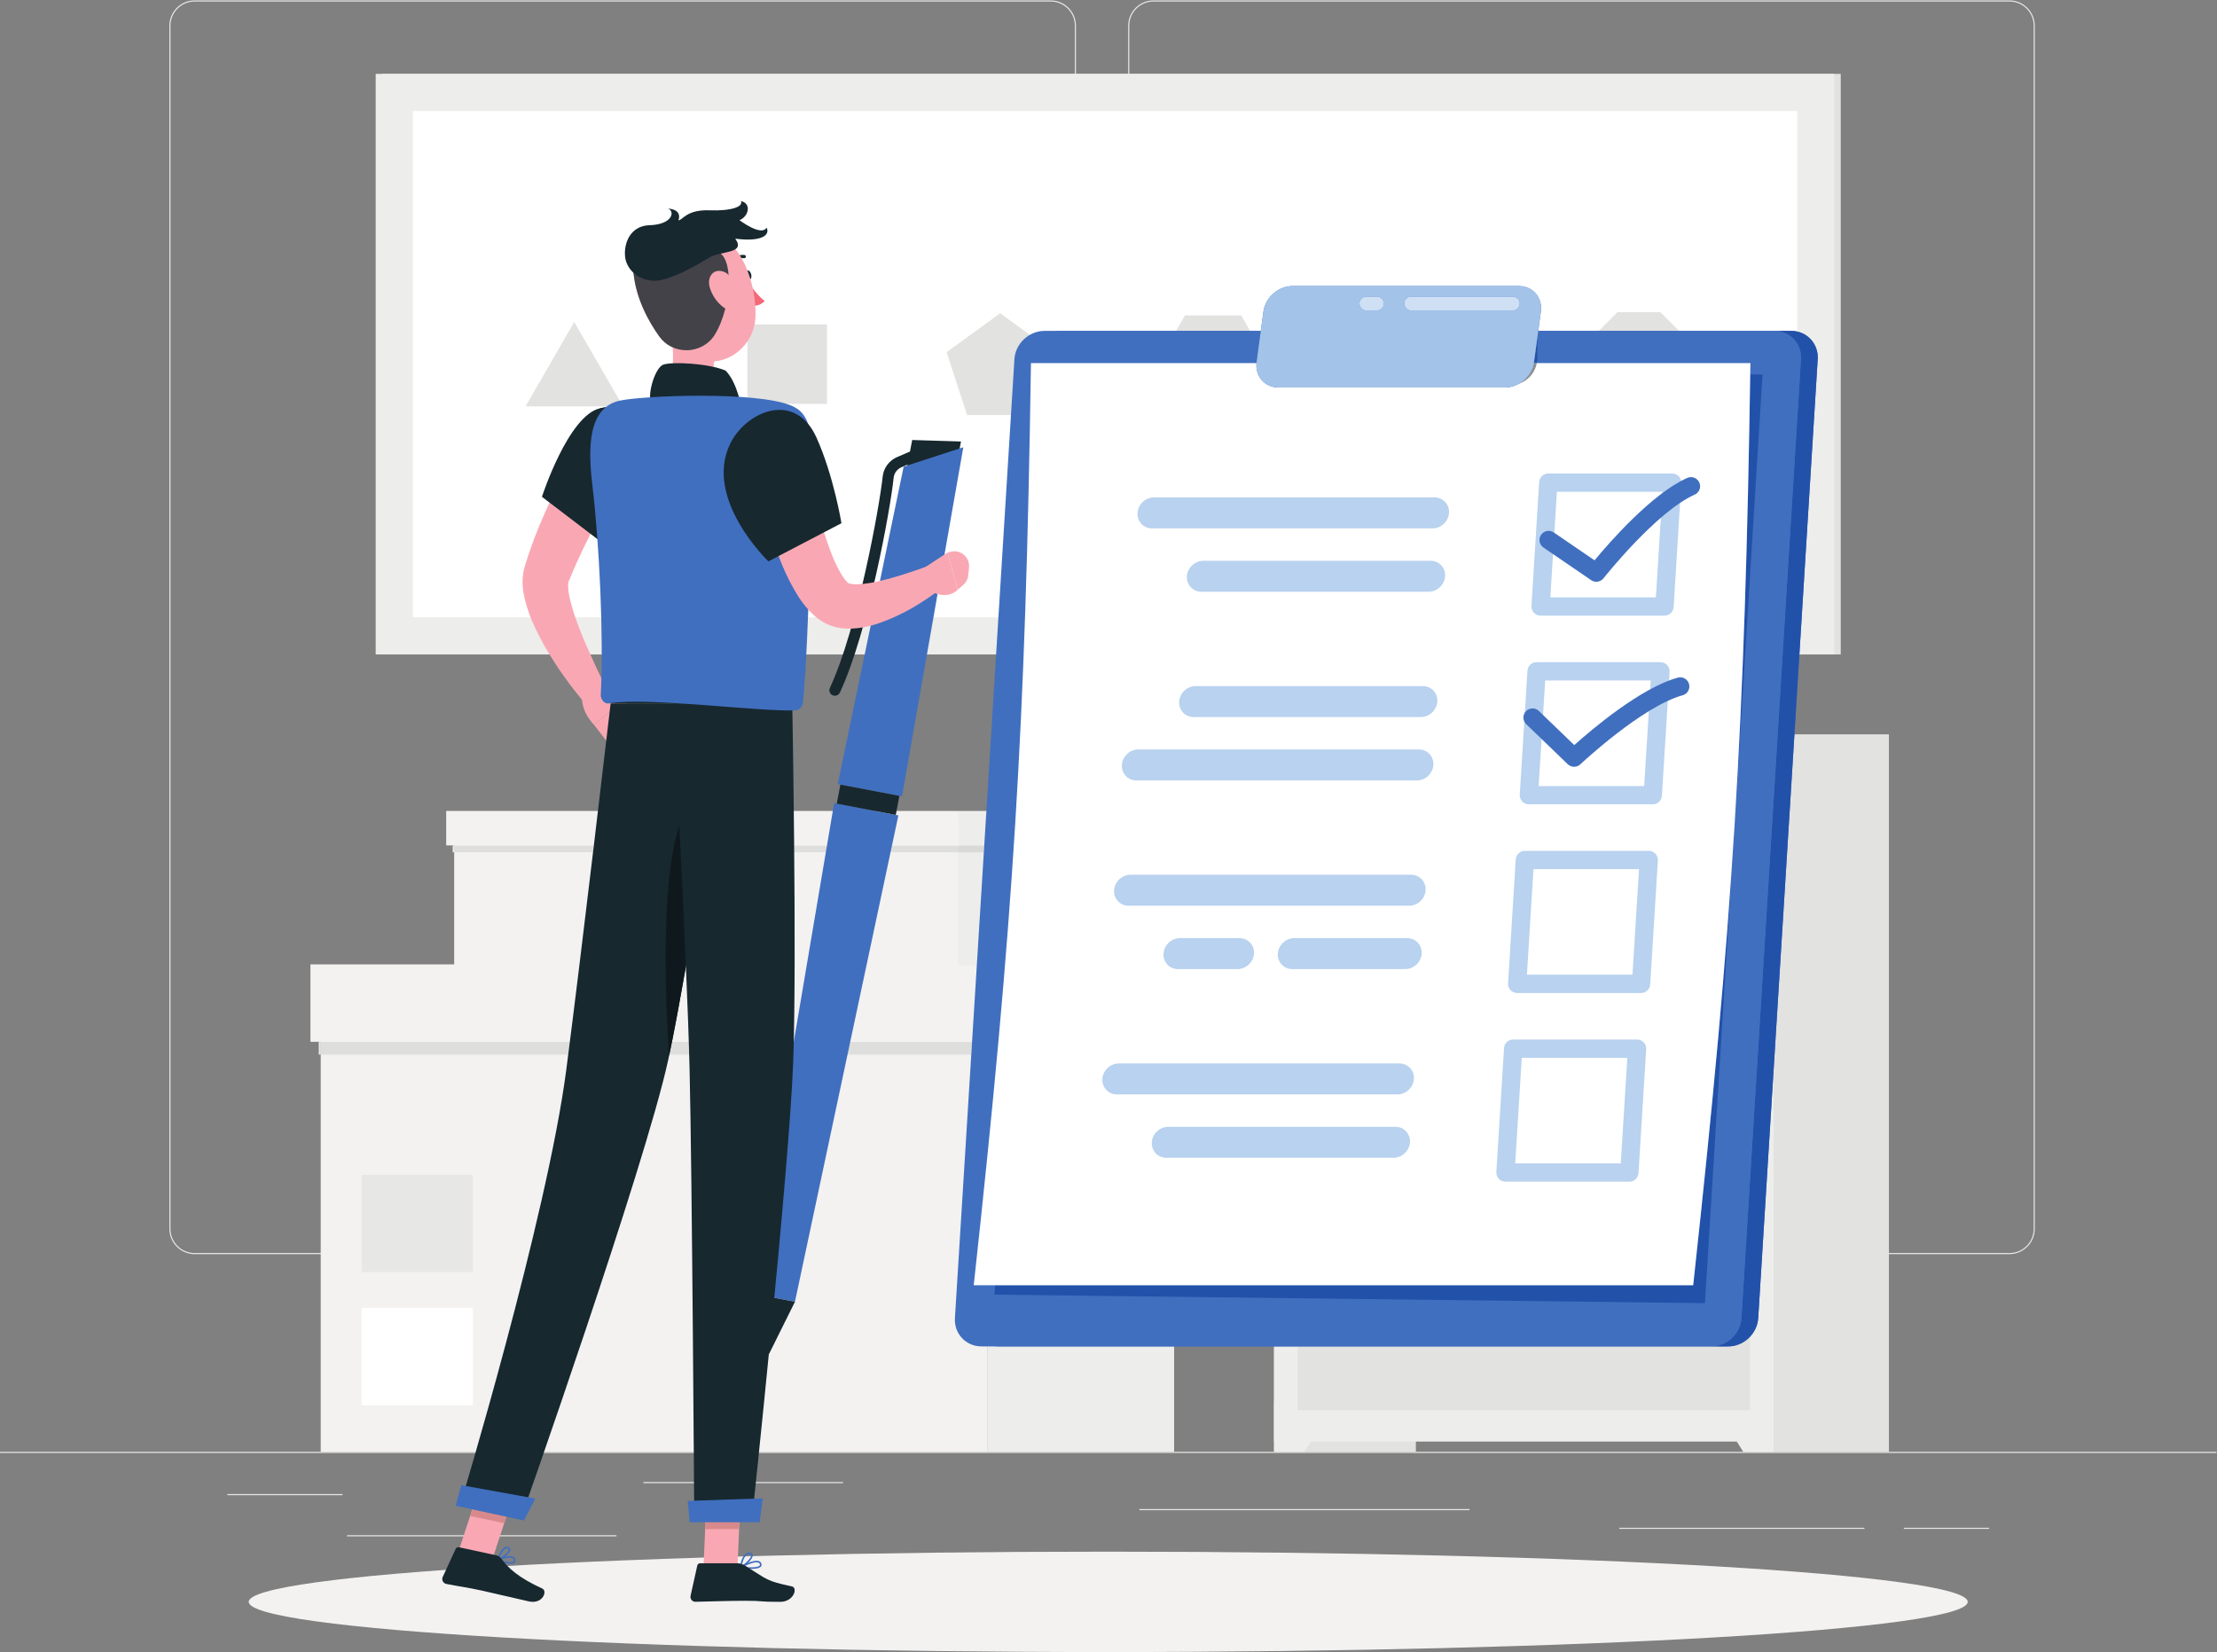 <?xml version="1.0" encoding="UTF-8" standalone="no"?>
<!-- Created with Inkscape (http://www.inkscape.org/) -->

<svg
   version="1.1"
   id="svg2"
   width="666.667"
   height="496.813"
   viewBox="0 0 666.667 496.813"
   sodipodi:docname="3411091.eps"
   xmlns:inkscape="http://www.inkscape.org/namespaces/inkscape"
   xmlns:sodipodi="http://sodipodi.sourceforge.net/DTD/sodipodi-0.dtd"
   xmlns="http://www.w3.org/2000/svg"
   xmlns:svg="http://www.w3.org/2000/svg">
  <rect x="0" y="0" width="666.667" height="496.813" fill="#808080" stroke="none"/>
  <defs
     id="defs6" />
  <sodipodi:namedview
     id="namedview4"
     pagecolor="#ffffff"
     bordercolor="#000000"
     borderopacity="0.25"
     inkscape:showpageshadow="2"
     inkscape:pageopacity="0.0"
     inkscape:pagecheckerboard="0"
     inkscape:deskcolor="#d1d1d1" />
  <g
     id="g8"
     inkscape:groupmode="layer"
     inkscape:label="ink_ext_XXXXXX"
     transform="matrix(1.333,0,0,-1.333,0,496.813)">
    <g
       id="g10"
       transform="scale(0.1)">
      <path
         d="M 5000,449.129 H 0 v 2.5 h 5000 v -2.5"
         style="fill:#e7e8e5;fill-opacity:1;fill-rule:nonzero;stroke:none"
         id="path12" />
      <path
         d="m 439.152,3723.59 c -30.101,0 -54.582,-24.49 -54.582,-54.57 V 954.699 c 0,-30.097 24.481,-54.578 54.582,-54.578 H 2370.14 c 30.08,0 54.57,24.481 54.57,54.578 V 3669.02 c 0,30.08 -24.49,54.57 -54.57,54.57 H 439.152 M 2370.14,897.621 H 439.152 c -31.476,0 -57.082,25.598 -57.082,57.078 V 3669.02 c 0,31.46 25.606,57.07 57.082,57.07 H 2370.14 c 31.46,0 57.07,-25.61 57.07,-57.07 V 954.699 c 0,-31.48 -25.61,-57.078 -57.07,-57.078"
         style="fill:#e7e8e5;fill-opacity:1;fill-rule:nonzero;stroke:none"
         id="path14" />
      <path
         d="m 2602.12,3723.59 c -30.09,0 -54.57,-24.49 -54.57,-54.57 V 954.699 c 0,-30.097 24.48,-54.578 54.57,-54.578 h 1930.99 c 30.09,0 54.58,24.481 54.58,54.578 V 3669.02 c 0,30.08 -24.49,54.57 -54.58,54.57 H 2602.12 M 4533.11,897.621 H 2602.12 c -31.47,0 -57.07,25.598 -57.07,57.078 V 3669.02 c 0,31.46 25.6,57.07 57.07,57.07 h 1930.99 c 31.47,0 57.08,-25.61 57.08,-57.07 V 954.699 c 0,-31.48 -25.61,-57.078 -57.08,-57.078"
         style="fill:#e7e8e5;fill-opacity:1;fill-rule:nonzero;stroke:none"
         id="path16" />
      <path
         d="M 772.766,353.898 H 512.789 v 2.5 h 259.977 v -2.5"
         style="fill:#e7e8e5;fill-opacity:1;fill-rule:nonzero;stroke:none"
         id="path18" />
      <path
         d="m 1901.8,381.039 h -450.27 v 2.5 h 450.27 v -2.5"
         style="fill:#e7e8e5;fill-opacity:1;fill-rule:nonzero;stroke:none"
         id="path20" />
      <path
         d="M 1390.69,261.039 H 782.77 v 2.5 h 607.92 v -2.5"
         style="fill:#e7e8e5;fill-opacity:1;fill-rule:nonzero;stroke:none"
         id="path22" />
      <path
         d="m 4487.21,277.84 h -192.35 v 2.5 h 192.35 v -2.5"
         style="fill:#e7e8e5;fill-opacity:1;fill-rule:nonzero;stroke:none"
         id="path24" />
      <path
         d="m 4205.83,277.84 h -552.92 v 2.5 h 552.92 v -2.5"
         style="fill:#e7e8e5;fill-opacity:1;fill-rule:nonzero;stroke:none"
         id="path26" />
      <path
         d="m 3315.14,320.059 h -744.68 v 2.5 h 744.68 v -2.5"
         style="fill:#e7e8e5;fill-opacity:1;fill-rule:nonzero;stroke:none"
         id="path28" />
      <path
         d="m 2228.15,451.629 h 420.492 v 1078.89 H 2228.15 Z"
         style="fill:#ededeb;fill-opacity:1;fill-rule:nonzero;stroke:none"
         id="path30" />
      <path
         d="m 723.508,451.629 h 1504.64 v 1078.89 H 723.508 Z"
         style="fill:#f3f2f1;fill-opacity:1;fill-rule:nonzero;stroke:none"
         id="path32" />
      <path
         d="M 815.707,776.41 H 1066.86 V 556.73 H 815.707 v 219.68"
         style="fill:#ffffff;fill-opacity:1;fill-rule:nonzero;stroke:none"
         id="path34" />
      <path
         d="M 815.707,1076.73 H 1066.86 V 857.051 H 815.707 v 219.679"
         style="fill:#e7e8e5;fill-opacity:1;fill-rule:nonzero;stroke:none"
         id="path36" />
      <path
         d="m 719.113,1347.92 h 4.395 v 28.77 H 719.113 Z"
         style="fill:#eaebe8;fill-opacity:1;fill-rule:nonzero;stroke:none"
         id="path38" />
      <path
         d="m 2191.08,1347.92 h -681.1 c 1.92,9.08 3.89,18.68 5.91,28.77 h 676.97 l -1.78,-28.77 m -909.2,0 H 723.508 v 28.77 h 562.052 c -1.26,-9.86 -2.48,-19.47 -3.68,-28.77"
         style="fill:#dedfdc;fill-opacity:1;fill-rule:nonzero;stroke:none"
         id="path40" />
      <path
         d="m 2228.15,1376.69 h 443.703 v 174.75 H 2228.15 Z"
         style="fill:#ededeb;fill-opacity:1;fill-rule:nonzero;stroke:none"
         id="path42" />
      <path
         d="m 700.297,1376.69 h 1527.85 v 174.75 H 700.297 Z"
         style="fill:#f3f2f1;fill-opacity:1;fill-rule:nonzero;stroke:none"
         id="path44" />
      <path
         d="m 2162.46,1548.73 h 326.77 v 332.531 h -326.77 z"
         style="fill:#ededeb;fill-opacity:1;fill-rule:nonzero;stroke:none"
         id="path46" />
      <path
         d="m 1024.58,1548.73 h 1137.88 v 332.531 H 1024.58 Z"
         style="fill:#f3f2f1;fill-opacity:1;fill-rule:nonzero;stroke:none"
         id="path48" />
      <path
         d="m 2219.39,1804.26 h -56.93 v 15.56 h 57.9 l -0.97,-15.56"
         style="fill:#d9dad7;fill-opacity:1;fill-rule:nonzero;stroke:none"
         id="path50" />
      <path
         d="m 1021.17,1804.26 h 3.406 v 15.559 h -3.406 z"
         style="fill:#eaebe8;fill-opacity:1;fill-rule:nonzero;stroke:none"
         id="path52" />
      <path
         d="m 2162.46,1804.26 h -572.5 c 0.83,5.2 1.67,10.4 2.49,15.56 h 570.01 v -15.56 m -824.65,0 h -313.23 v 15.56 h 315.09 c -0.62,-5.17 -1.23,-10.35 -1.86,-15.56"
         style="fill:#dedfdc;fill-opacity:1;fill-rule:nonzero;stroke:none"
         id="path54" />
      <path
         d="m 2162.46,1819.82 h 344.809 v 77.691 H 2162.46 Z"
         style="fill:#ededeb;fill-opacity:1;fill-rule:nonzero;stroke:none"
         id="path56" />
      <path
         d="m 1006.55,1819.82 h 1155.91 v 77.691 H 1006.55 Z"
         style="fill:#f3f2f1;fill-opacity:1;fill-rule:nonzero;stroke:none"
         id="path58" />
      <path
         d="M 2874.09,451.629 H 3194 v 1618.76 h -319.91 z"
         style="fill:#e2e2e0;fill-opacity:1;fill-rule:nonzero;stroke:none"
         id="path60" />
      <path
         d="m 2942.58,451.629 h -68.49 v 114.793 h 140.31 l -71.82,-114.793"
         style="fill:#ededeb;fill-opacity:1;fill-rule:nonzero;stroke:none"
         id="path62" />
      <path
         d="m 3941.23,451.629 h 319.918 v 1618.76 H 3941.23 Z"
         style="fill:#e2e2e0;fill-opacity:1;fill-rule:nonzero;stroke:none"
         id="path64" />
      <path
         d="M 2874.09,474.82 H 4001.01 V 2070.39 H 2874.09 Z"
         style="fill:#ededeb;fill-opacity:1;fill-rule:nonzero;stroke:none"
         id="path66" />
      <path
         d="m 2927.22,1562.1 h 1020.65 v 437.57 H 2927.22 Z"
         style="fill:#e2e2e0;fill-opacity:1;fill-rule:nonzero;stroke:none"
         id="path68" />
      <path
         d="m 3504.63,1790.21 c 0,-37.05 -30.03,-67.08 -67.08,-67.08 -37.05,0 -67.08,30.03 -67.08,67.08 0,37.04 30.03,67.08 67.08,67.08 37.05,0 67.08,-30.04 67.08,-67.08"
         style="fill:#fafaf9;fill-opacity:1;fill-rule:nonzero;stroke:none"
         id="path70" />
      <path
         d="m 3932.51,451.629 h 68.5 v 114.793 h -140.32 l 71.82,-114.793"
         style="fill:#ededeb;fill-opacity:1;fill-rule:nonzero;stroke:none"
         id="path72" />
      <path
         d="M 2927.22,545.531 H 3947.87 V 1491.39 H 2927.22 Z"
         style="fill:#e2e2e0;fill-opacity:1;fill-rule:nonzero;stroke:none"
         id="path74" />
      <path
         d="m 3873.98,1350.42 c 0,-37.05 -30.03,-67.08 -67.08,-67.08 -37.04,0 -67.08,30.03 -67.08,67.08 0,37.04 30.04,67.08 67.08,67.08 37.05,0 67.08,-30.04 67.08,-67.08"
         style="fill:#fafaf9;fill-opacity:1;fill-rule:nonzero;stroke:none"
         id="path76" />
      <path
         d="m 862.059,2250.59 h 3290.42 V 3560.36 H 862.059 Z"
         style="fill:#e2e2e0;fill-opacity:1;fill-rule:nonzero;stroke:none"
         id="path78" />
      <path
         d="m 847.523,2250.59 h 3290.42 V 3560.36 H 847.523 Z"
         style="fill:#ededeb;fill-opacity:1;fill-rule:nonzero;stroke:none"
         id="path80" />
      <path
         d="m 931.254,2334.33 h 3122.96 v 1142.3 H 931.254 Z"
         style="fill:#ffffff;fill-opacity:1;fill-rule:nonzero;stroke:none"
         id="path82" />
      <path
         d="m 1295.44,3000.64 -109.88,-190.33 h 219.77 z"
         style="fill:#e2e2e0;fill-opacity:1;fill-rule:nonzero;stroke:none"
         id="path84" />
      <path
         d="m 1865.52,2995.21 h -179.45 v -179.46 h 179.45 v 179.46"
         style="fill:#e2e2e0;fill-opacity:1;fill-rule:nonzero;stroke:none"
         id="path86" />
      <path
         d="m 2256.15,3020.25 -120.68,-87.68 46.1,-141.87 h 149.16 l 46.1,141.87 -120.68,87.68"
         style="fill:#e2e2e0;fill-opacity:1;fill-rule:nonzero;stroke:none"
         id="path88" />
      <path
         d="m 2799.95,3015.36 h -126.89 l -63.44,-109.88 63.44,-109.89 h 126.89 l 63.44,109.89 -63.44,109.88"
         style="fill:#e2e2e0;fill-opacity:1;fill-rule:nonzero;stroke:none"
         id="path90" />
      <path
         d="m 3216.86,3026.09 -99.2,-47.78 -24.51,-107.35 68.66,-86.08 h 110.1 l 68.66,86.08 -24.51,107.35 -99.2,47.78"
         style="fill:#e2e2e0;fill-opacity:1;fill-rule:nonzero;stroke:none"
         id="path92" />
      <path
         d="m 3745.77,3022.71 h -97.11 l -68.67,-68.67 v -97.11 l 68.67,-68.68 h 97.11 l 68.67,68.68 v 97.11 l -68.67,68.67"
         style="fill:#e2e2e0;fill-opacity:1;fill-rule:nonzero;stroke:none"
         id="path94" />
      <path
         d="M 4438.89,113.23 C 4438.89,50.691 3570.83,0 2500,0 1429.18,0 561.109,50.691 561.109,113.23 c 0,62.54 868.071,113.239 1938.891,113.239 1070.83,0 1938.89,-50.699 1938.89,-113.239"
         style="fill:#f3f2f1;fill-opacity:1;fill-rule:nonzero;stroke:none"
         id="path96" />
      <path
         d="m 2394.08,2980.56 h 1646.54 c 35.13,0 62.08,-28.74 59.9,-63.87 L 3966.29,753.379 C 3964.11,718.25 3933.58,689.5 3898.45,689.5 H 2251.92 c -35.13,0 -62.09,28.75 -59.91,63.879 l 134.24,2163.311 c 2.17,35.13 32.7,63.87 67.83,63.87"
         style="fill:#406fbf;fill-opacity:1;fill-rule:nonzero;stroke:none"
         id="path98" />
      <path
         d="m 3898.45,689.5 h -37.82 c 35.13,0 65.65,28.75 67.84,63.879 L 4062.7,2916.69 c 2.18,35.13 -24.78,63.87 -59.91,63.87 h -532.73 570.56 c 33.82,0 60.07,-26.65 60.03,-59.99 -0.01,-1.28 -0.05,-2.58 -0.13,-3.88 l -41.33,-666.1 -92.9,-1497.211 C 3964.11,718.25 3933.58,689.5 3898.45,689.5"
         style="fill:#2251aa;fill-opacity:1;fill-rule:nonzero;stroke:none"
         id="path100" />
      <path
         d="m 2356.25,2980.56 h 1646.54 c 35.13,0 62.09,-28.74 59.91,-63.87 L 3928.47,753.379 C 3926.28,718.25 3895.76,689.5 3860.63,689.5 H 2214.1 c -35.13,0 -62.09,28.75 -59.92,63.879 l 134.24,2163.311 c 2.18,35.13 32.71,63.87 67.83,63.87"
         style="fill:#406fbf;fill-opacity:1;fill-rule:nonzero;stroke:none"
         id="path102" />
      <path
         d="m 3846.05,787.09 -1602.62,19.219 1.32,21.211 c 524.94,0 1049.9,0 1574.84,0 88.52,810.51 116.31,1251.98 128.7,2054.78 h 27.77 L 3846.05,787.09"
         style="fill:#2251aa;fill-opacity:1;fill-rule:nonzero;stroke:none"
         id="path104" />
      <path
         d="m 2196.61,827.52 c 540.99,0 1081.99,0 1622.98,0 89.45,819.06 116.89,1261.25 129.09,2080.31 -540.99,0 -1081.99,0 -1622.99,0 -12.19,-819.06 -39.63,-1261.25 -129.08,-2080.31"
         style="fill:#ffffff;fill-opacity:1;fill-rule:nonzero;stroke:none"
         id="path106" />
      <path
         d="M 3754.85,2338.09 H 3475.4 c -5.69,0 -11.13,2.35 -15.03,6.5 -3.91,4.15 -5.92,9.73 -5.57,15.41 l 17.35,279.44 c 0.68,10.88 9.7,19.36 20.59,19.36 h 279.46 c 5.69,0 11.13,-2.35 15.03,-6.5 3.9,-4.15 5.91,-9.73 5.56,-15.41 l -17.34,-279.45 c -0.68,-10.88 -9.7,-19.35 -20.6,-19.35 m -242.71,279.44 -14.79,-238.17 h 238.11 l 14.78,238.17 h -238.1"
         style="fill:#b8d2ef;fill-opacity:1;fill-rule:nonzero;stroke:none"
         id="path108" />
      <path
         d="m 3728.44,1912.42 h -279.45 c -5.69,0 -11.13,2.36 -15.03,6.51 -3.9,4.15 -5.91,9.72 -5.56,15.41 l 17.33,279.45 c 0.69,10.88 9.7,19.36 20.6,19.36 h 279.45 c 5.69,0 11.13,-2.36 15.03,-6.51 3.91,-4.15 5.92,-9.73 5.57,-15.41 l -17.35,-279.45 c -0.68,-10.88 -9.69,-19.36 -20.59,-19.36 m -242.72,279.46 -14.77,-238.19 h 238.09 l 14.79,238.19 h -238.11"
         style="fill:#b8d2ef;fill-opacity:1;fill-rule:nonzero;stroke:none"
         id="path110" />
      <path
         d="m 3702.03,1486.77 h -279.45 c -5.7,0 -11.13,2.35 -15.03,6.5 -3.91,4.15 -5.92,9.73 -5.57,15.41 l 17.35,279.46 c 0.68,10.88 9.69,19.35 20.59,19.35 h 279.44 c 5.7,0 11.14,-2.35 15.03,-6.5 3.91,-4.15 5.92,-9.73 5.57,-15.41 l -17.33,-279.46 c -0.69,-10.87 -9.7,-19.35 -20.6,-19.35 m -242.71,279.45 -14.79,-238.18 h 238.11 l 14.77,238.18 h -238.09"
         style="fill:#b8d2ef;fill-opacity:1;fill-rule:nonzero;stroke:none"
         id="path112" />
      <path
         d="m 3675.62,1061.11 h -279.45 c -5.69,0 -11.13,2.36 -15.03,6.51 -3.9,4.15 -5.92,9.73 -5.56,15.41 l 17.33,279.45 c 0.68,10.88 9.7,19.36 20.6,19.36 h 279.45 c 5.69,0 11.13,-2.36 15.03,-6.51 3.9,-4.15 5.92,-9.72 5.56,-15.41 l -17.34,-279.45 c -0.68,-10.88 -9.7,-19.36 -20.59,-19.36 m -242.72,279.46 -14.78,-238.19 h 238.1 l 14.79,238.19 H 3432.9"
         style="fill:#b8d2ef;fill-opacity:1;fill-rule:nonzero;stroke:none"
         id="path114" />
      <path
         d="m 3231.7,2534.99 h -632.88 c -19.21,0 -33.96,15.72 -32.77,34.93 1.2,19.21 17.89,34.93 37.1,34.93 h 632.89 c 19.21,0 33.96,-15.72 32.76,-34.93 -1.19,-19.21 -17.88,-34.93 -37.1,-34.93"
         style="fill:#b8d2ef;fill-opacity:1;fill-rule:nonzero;stroke:none"
         id="path116" />
      <path
         d="M 3222.84,2392.03 H 2710.3 c -19.22,0 -33.96,15.71 -32.77,34.93 1.2,19.21 17.89,34.93 37.1,34.93 h 512.54 c 19.21,0 33.96,-15.72 32.76,-34.93 -1.19,-19.22 -17.88,-34.93 -37.09,-34.93"
         style="fill:#b8d2ef;fill-opacity:1;fill-rule:nonzero;stroke:none"
         id="path118" />
      <path
         d="m 3196.42,1966.38 h -632.88 c -19.21,0 -33.96,15.71 -32.77,34.93 1.19,19.21 17.89,34.92 37.1,34.92 h 632.89 c 19.21,0 33.95,-15.71 32.76,-34.92 -1.19,-19.22 -17.88,-34.93 -37.1,-34.93"
         style="fill:#b8d2ef;fill-opacity:1;fill-rule:nonzero;stroke:none"
         id="path120" />
      <path
         d="m 3205.29,2109.34 h -512.54 c -19.21,0 -33.95,15.72 -32.76,34.93 1.2,19.21 17.89,34.93 37.1,34.93 h 512.54 c 19.21,0 33.95,-15.72 32.76,-34.93 -1.19,-19.21 -17.88,-34.93 -37.1,-34.93"
         style="fill:#b8d2ef;fill-opacity:1;fill-rule:nonzero;stroke:none"
         id="path122" />
      <path
         d="M 3178.88,1683.68 H 2546 c -19.22,0 -33.96,15.72 -32.77,34.93 1.19,19.21 17.89,34.94 37.1,34.94 h 632.89 c 19.21,0 33.95,-15.73 32.76,-34.94 -1.19,-19.21 -17.88,-34.93 -37.1,-34.93"
         style="fill:#b8d2ef;fill-opacity:1;fill-rule:nonzero;stroke:none"
         id="path124" />
      <path
         d="m 3170.01,1540.72 h -254.65 c -19.21,0 -33.95,15.72 -32.76,34.93 1.19,19.21 17.88,34.93 37.1,34.93 h 254.65 c 19.21,0 33.95,-15.72 32.76,-34.93 -1.19,-19.21 -17.89,-34.93 -37.1,-34.93"
         style="fill:#b8d2ef;fill-opacity:1;fill-rule:nonzero;stroke:none"
         id="path126" />
      <path
         d="m 2791.77,1540.72 h -134.3 c -19.21,0 -33.95,15.72 -32.76,34.93 1.19,19.21 17.88,34.93 37.1,34.93 h 134.3 c 19.21,0 33.95,-15.72 32.76,-34.93 -1.19,-19.21 -17.88,-34.93 -37.1,-34.93"
         style="fill:#b8d2ef;fill-opacity:1;fill-rule:nonzero;stroke:none"
         id="path128" />
      <path
         d="m 3152.47,1258.03 h -632.89 c -19.21,0 -33.95,15.72 -32.76,34.93 1.19,19.21 17.89,34.93 37.1,34.93 h 632.88 c 19.22,0 33.96,-15.72 32.76,-34.93 -1.19,-19.21 -17.88,-34.93 -37.09,-34.93"
         style="fill:#b8d2ef;fill-opacity:1;fill-rule:nonzero;stroke:none"
         id="path130" />
      <path
         d="m 3143.6,1115.07 h -512.54 c -19.21,0 -33.96,15.71 -32.76,34.92 1.19,19.22 17.88,34.93 37.1,34.93 h 512.53 c 19.21,0 33.96,-15.71 32.77,-34.93 -1.19,-19.21 -17.89,-34.92 -37.1,-34.92"
         style="fill:#b8d2ef;fill-opacity:1;fill-rule:nonzero;stroke:none"
         id="path132" />
      <path
         d="m 3601.13,2414.57 c -4.01,0 -8.06,1.17 -11.62,3.6 l -107.67,73.56 c -9.41,6.43 -11.83,19.26 -5.39,28.67 6.41,9.41 19.22,11.84 28.67,5.39 l 91.99,-62.84 c 33.57,40.51 129.4,150.36 209.1,185.9 10.36,4.63 22.6,-0.03 27.25,-10.45 4.64,-10.4 -0.04,-22.61 -10.45,-27.25 -87.01,-38.78 -204.47,-187.2 -205.65,-188.7 -4.05,-5.15 -10.09,-7.88 -16.23,-7.88"
         style="fill:#406fbf;fill-opacity:1;fill-rule:nonzero;stroke:none"
         id="path134" />
      <path
         d="m 3550.97,1997.18 c -5.17,0 -10.33,1.93 -14.32,5.78 l -93.73,90.35 c -8.2,7.91 -8.45,20.97 -0.54,29.17 7.92,8.2 20.98,8.43 29.17,0.54 l 79.8,-76.92 c 39.45,35.29 150.16,129.35 233.57,152.16 10.99,3.02 22.34,-3.47 25.34,-14.46 3.01,-10.99 -3.46,-22.33 -14.46,-25.34 -91.22,-24.94 -229.3,-154.36 -230.68,-155.67 -3.98,-3.74 -9.07,-5.61 -14.15,-5.61"
         style="fill:#406fbf;fill-opacity:1;fill-rule:nonzero;stroke:none"
         id="path136" />
      <path
         d="m 3466.83,2907.83 c -2.21,0 -4.43,0 -6.64,0 0.15,0.85 0.28,1.69 0.4,2.54 l 7.61,56.39 -0.33,-48.13 c -0.03,-3.69 -0.38,-7.29 -1.04,-10.8"
         style="fill:#2251aa;fill-opacity:1;fill-rule:nonzero;stroke:none"
         id="path138" />
      <path
         d="m 3426.12,2861.13 c 17.27,9.71 30.53,26.96 34.07,46.7 2.21,0 4.43,0 6.64,0 -4.1,-21.9 -19.97,-39.74 -40.71,-46.7"
         style="fill:#8c8f8f;fill-opacity:1;fill-rule:nonzero;stroke:none"
         id="path140" />
      <path
         d="m 2915.5,3081.74 h 510.63 c 31.67,0 54.09,-25.92 49.82,-57.6 l -15.36,-113.77 c -4.28,-31.68 -33.7,-57.6 -65.38,-57.6 h -510.62 c -31.68,0 -54.09,25.92 -49.82,57.6 l 15.36,113.77 c 4.28,31.68 33.7,57.6 65.37,57.6"
         style="fill:#406fbf;fill-opacity:1;fill-rule:nonzero;stroke:none"
         id="path142" />
      <path
         d="m 3395.21,2852.77 h -510.62 c -29.08,0 -50.35,21.84 -50.34,49.93 0,2.51 0.17,5.07 0.52,7.67 l 15.36,113.77 c 4.28,31.68 33.7,57.6 65.37,57.6 h 510.63 c 29.07,0 50.35,-21.84 50.34,-49.93 0,-2.51 -0.17,-5.07 -0.52,-7.67 l -15.36,-113.77 c -4.28,-31.68 -33.7,-57.6 -65.38,-57.6 m -211.86,204.89 c -8.55,0 -15.47,-6.93 -15.47,-15.47 0,-8.55 6.92,-15.47 15.47,-15.47 h 229.52 c 8.55,0 15.47,6.92 15.47,15.47 0,8.54 -6.92,15.47 -15.47,15.47 h -229.52 m -101.15,0 c -8.55,0 -15.47,-6.93 -15.47,-15.47 0,-8.55 6.92,-15.47 15.47,-15.47 h 24.22 c 8.54,0 15.46,6.92 15.46,15.47 0,8.54 -6.92,15.47 -15.46,15.47 h -24.22"
         style="fill:#a4c3e9;fill-opacity:1;fill-rule:nonzero;stroke:none"
         id="path144" />
      <path
         d="m 3412.87,3026.72 h -229.52 c -8.55,0 -15.47,6.92 -15.47,15.47 0,8.54 6.92,15.47 15.47,15.47 h 229.52 c 8.55,0 15.47,-6.93 15.47,-15.47 0,-8.55 -6.92,-15.47 -15.47,-15.47"
         style="fill:#cfe0f5;fill-opacity:1;fill-rule:nonzero;stroke:none"
         id="path146" />
      <path
         d="m 3106.42,3026.72 h -24.22 c -8.55,0 -15.47,6.92 -15.47,15.47 0,8.54 6.92,15.47 15.47,15.47 h 24.22 c 8.54,0 15.46,-6.93 15.46,-15.47 0,-8.55 -6.92,-15.47 -15.46,-15.47"
         style="fill:#cfe0f5;fill-opacity:1;fill-rule:nonzero;stroke:none"
         id="path148" />
      <path
         d="m 1694.61,809.07 98.7,-18.828 233.32,1097.218 -144.91,27.65 -187.11,-1106.04"
         style="fill:#406fbf;fill-opacity:1;fill-rule:nonzero;stroke:none"
         id="path150" />
      <path
         d="m 2041.52,2649.25 118.16,38.82 8.19,42.93 -110.11,3.39 -16.24,-85.14"
         style="fill:#17282f;fill-opacity:1;fill-rule:nonzero;stroke:none"
         id="path152" />
      <path
         d="m 2038.54,2674.23 134.59,43.77 -138.32,-787.62 -144.9,27.65 148.63,716.2"
         style="fill:#406fbf;fill-opacity:1;fill-rule:nonzero;stroke:none"
         id="path154" />
      <path
         d="m 1887.61,1913.99 133.13,-25.41 8.19,42.92 -133.13,25.41 -8.19,-42.92"
         style="fill:#17282f;fill-opacity:1;fill-rule:nonzero;stroke:none"
         id="path156" />
      <path
         d="m 1712.35,679.211 c -1.24,-6.5 1.48,-12.492 6.08,-13.359 4.6,-0.883 9.33,3.679 10.57,10.187 1.24,6.492 -1.48,12.481 -6.08,13.359 -4.59,0.872 -9.32,-3.687 -10.57,-10.187"
         style="fill:#406fbf;fill-opacity:1;fill-rule:nonzero;stroke:none"
         id="path158" />
      <path
         d="m 1705.6,678.391 29.38,-5.61 58.33,117.461 -98.7,18.828 10.99,-130.679"
         style="fill:#17282f;fill-opacity:1;fill-rule:nonzero;stroke:none"
         id="path160" />
      <path
         d="m 1883.39,2157.44 c -1.75,0 -3.55,0.38 -5.25,1.17 -6.23,2.9 -8.92,10.32 -6.02,16.55 61.96,132.84 112.28,410.43 119.04,476.44 1.99,19.47 14.42,36.4 32.43,44.15 l 32.7,14.09 c 6.32,2.73 13.64,-0.17 16.36,-6.49 2.72,-6.32 -0.19,-13.64 -6.5,-16.36 l -32.71,-14.1 c -9.73,-4.19 -16.44,-13.32 -17.51,-23.83 -7.1,-69.32 -57.07,-346.83 -121.25,-484.43 -2.11,-4.52 -6.6,-7.19 -11.29,-7.19"
         style="fill:#17282f;fill-opacity:1;fill-rule:nonzero;stroke:none"
         id="path162" />
      <path
         d="m 1422.73,2687.7 c -24.92,-42.66 -50.1,-87.94 -73.72,-132.37 -11.73,-22.38 -23.09,-44.85 -34.05,-67.35 -10.53,-22.6 -21.04,-45.18 -30.04,-67.79 l -1.7,-4.12 -0.21,-0.09 c -0.22,-0.24 -0.5,-1.01 -0.72,-2.1 -0.52,-2.17 -0.72,-5.68 -0.67,-9.79 0.11,-8.29 1.75,-18.7 4.22,-29.35 5.17,-21.49 12.8,-44.71 21.96,-67.58 8.9,-23.08 19.12,-46.19 29.71,-69.32 10.35,-23.16 21.94,-46.46 32.92,-69.02 l -47.49,-32.44 c -35.39,41.53 -66.6,84.65 -94.18,132.68 -13.43,24.19 -26.47,49.11 -36.43,77.65 -4.97,14.35 -9.46,29.46 -12.01,47.17 -1.27,8.88 -1.85,18.48 -1.19,29.31 0.36,5.41 1.03,11.12 2.38,17.23 0.55,2.93 1.57,6.24 2.44,9.32 l 1.62,5.11 c 16.38,53.32 37.39,103.42 60.57,152.11 23.48,48.81 48.59,95.17 77.85,141.82 l 98.74,-61.08"
         style="fill:#f9a8b3;fill-opacity:1;fill-rule:nonzero;stroke:none"
         id="path164" />
      <path
         d="m 1363.51,2183.11 44.67,-34.79 -68.25,-56.37 c 0,0 -31.15,30.11 -26.34,66.91 l 49.92,24.25"
         style="fill:#f9a8b3;fill-opacity:1;fill-rule:nonzero;stroke:none"
         id="path166" />
      <path
         d="m 1426.38,2097.52 -45.46,-58.51 -40.99,52.94 68.25,56.37 18.2,-50.8"
         style="fill:#f9a8b3;fill-opacity:1;fill-rule:nonzero;stroke:none"
         id="path168" />
      <path
         d="m 1680.42,3104.53 c 1.24,-6.05 5.44,-10.3 9.4,-9.5 3.95,0.8 6.17,6.37 4.94,12.42 -1.23,6.06 -5.44,10.32 -9.4,9.5 -3.96,-0.8 -6.17,-6.36 -4.94,-12.42"
         style="fill:#17282f;fill-opacity:1;fill-rule:nonzero;stroke:none"
         id="path170" />
      <path
         d="m 1685.3,3094.11 c 0,0 20.87,-32.13 39.45,-45.91 -8.68,-12.16 -27.82,-11.29 -27.82,-11.29 l -11.63,57.2"
         style="fill:#f46878;fill-opacity:1;fill-rule:nonzero;stroke:none"
         id="path172" />
      <path
         d="m 1651.42,3133.65 -2.46,0.97 c -1.47,1.36 -1.57,3.65 -0.2,5.13 13.62,14.73 30.16,12.12 30.87,12 1.97,-0.33 3.3,-2.21 2.96,-4.19 -0.33,-1.96 -2.23,-3.28 -4.16,-2.97 -0.55,0.09 -13.47,1.98 -24.35,-9.77 -0.71,-0.78 -1.68,-1.17 -2.66,-1.17"
         style="fill:#17282f;fill-opacity:1;fill-rule:nonzero;stroke:none"
         id="path174" />
      <path
         d="m 1507.95,3019.38 c 10.99,-56.05 21.95,-158.72 -17.26,-196.12 0,0 15.32,-56.84 119.45,-56.84 114.49,0 54.72,56.84 54.72,56.84 -62.49,14.92 -60.88,61.28 -50,104.83 l -106.91,91.29"
         style="fill:#f9a8b3;fill-opacity:1;fill-rule:nonzero;stroke:none"
         id="path176" />
      <path
         d="m 1468.54,2819.05 c -8.33,19.78 9.51,79.77 28.5,85.63 20.88,6.46 100.29,2.85 139.7,-13.63 28.02,-28.4 36.12,-87.38 36.12,-87.38 l -204.32,15.38"
         style="fill:#17282f;fill-opacity:1;fill-rule:nonzero;stroke:none"
         id="path178" />
      <path
         d="m 1153.94,212.609 2.13,-0.699 c 1.44,-0.691 2.34,-1.699 2.76,-3.101 0.96,-3.258 -0.24,-4.297 -0.64,-4.629 -4.12,-3.508 -19.42,-0.27 -30.19,4.031 7.31,2.578 19.13,5.871 25.94,4.398 z m -12.47,-12.238 c 7.69,-1.672 15.38,-2.101 19.07,1.051 1.55,1.32 3.12,3.848 1.76,8.418 -0.71,2.41 -2.29,4.199 -4.67,5.351 -10.34,4.93 -34.11,-4.761 -35.12,-5.171 l -1.12,-1.629 1.02,-1.68 c 3.64,-1.762 11.35,-4.672 19.06,-6.34"
         style="fill:#406fbf;fill-opacity:1;fill-rule:nonzero;stroke:none"
         id="path180" />
      <path
         d="m 1144.5,233.641 0.79,-0.219 c 2.24,-0.781 2.21,-1.883 2.2,-2.34 -0.13,-5.141 -12.35,-15.473 -21.32,-19.652 2.24,6.121 7.36,18.191 13.92,21.539 1.5,0.773 2.95,1 4.41,0.672 z m -21.68,-27.082 0.89,0.043 c 8.66,2.527 27.19,15.687 27.41,24.378 0.04,1.571 -0.5,4.43 -4.64,5.872 -2.68,0.929 -5.38,0.707 -8.04,-0.653 -10.24,-5.219 -16.71,-26.429 -16.98,-27.34 l 0.45,-1.8 0.91,-0.5"
         style="fill:#406fbf;fill-opacity:1;fill-rule:nonzero;stroke:none"
         id="path182" />
      <path
         d="m 1706.58,202.371 c 1.28,0 2.46,-0.121 3.51,-0.422 1.67,-0.449 2.83,-1.277 3.55,-2.527 1.29,-2.25 0.82,-3.371 0.35,-4.012 -3.56,-4.949 -22.92,-5.07 -37.16,-3.058 7.1,3.648 20.8,10.019 29.75,10.019 z m -12.15,-14.851 c 9.83,0 19.33,1.351 22.51,5.769 1.12,1.543 1.99,4.172 -0.15,7.93 -1.2,2.101 -3.14,3.531 -5.75,4.242 -12.75,3.469 -39.52,-11.789 -40.65,-12.441 l -0.89,-1.872 1.44,-1.476 c 4.89,-0.981 14.33,-2.152 23.49,-2.152"
         style="fill:#406fbf;fill-opacity:1;fill-rule:nonzero;stroke:none"
         id="path184" />
      <path
         d="m 1689.98,220.68 1.09,-0.039 c 3.27,-0.34 3.48,-1.629 3.54,-2.051 0.84,-5.199 -11.6,-18.219 -21.04,-23.879 0.99,6.019 3.72,18.371 10.12,23.621 1.92,1.578 3.99,2.348 6.29,2.348 z m -18.69,-31.051 0.75,0.172 c 9.24,4.148 27.55,20.711 26.15,29.371 -0.32,2.027 -1.77,4.558 -6.75,5.066 -3.73,0.383 -7.09,-0.668 -10.06,-3.109 -9.74,-8 -11.81,-28.637 -11.89,-29.508 l 0.74,-1.652 1.06,-0.34"
         style="fill:#406fbf;fill-opacity:1;fill-rule:nonzero;stroke:none"
         id="path186" />
      <path
         d="m 1587.06,191.449 h 76.6 l 7.63,177.391 h -76.6 l -7.63,-177.391"
         style="fill:#f9a8b3;fill-opacity:1;fill-rule:nonzero;stroke:none"
         id="path188" />
      <path
         d="m 1034.26,226.922 76.92,-16.223 54.27,165.231 -76.91,16.211 -54.28,-165.219"
         style="fill:#f9a8b3;fill-opacity:1;fill-rule:nonzero;stroke:none"
         id="path190" />
      <path
         d="m 1119.49,218.219 -84.1,18.211 c -3.07,0.66 -6.18,-0.891 -7.48,-3.731 l -29.203,-63.34 c -3.027,-6.578 0.984,-14.281 8.083,-15.699 29.47,-5.851 44.11,-7.211 81.1,-15.219 22.75,-4.929 74.12,-17.441 105.54,-24.25 30.74,-6.652 42.26,23.379 30,28.981 -54.95,25.109 -77.91,47.207 -92.78,67.816 -2.68,3.711 -6.68,6.262 -11.16,7.231"
         style="fill:#17282f;fill-opacity:1;fill-rule:nonzero;stroke:none"
         id="path192" />
      <path
         d="m 1663.16,200.309 -83.65,0.011 c -3.14,0 -5.85,-2.172 -6.53,-5.23 L 1557.85,127 c -1.57,-7.059 3.79,-13.75 11.02,-13.629 30.18,0.52 73.78,2.289 111.71,2.289 44.35,0 27.13,-2.43 79.13,-2.43 31.45,0 40.18,31.801 27.01,34.68 -59.92,13.11 -53.33,14.512 -105.11,46.442 -5.63,3.468 -11.84,5.957 -18.45,5.957"
         style="fill:#17282f;fill-opacity:1;fill-rule:nonzero;stroke:none"
         id="path194" />
      <path
         d="m 1353.54,2805.95 c -71.79,-16.46 -130.99,-199.74 -130.99,-199.74 l 144.17,-109.89 c 0,0 52.92,49.89 76.47,141.57 24.68,96.06 -16.24,184.88 -89.65,168.06"
         style="fill:#17282f;fill-opacity:1;fill-rule:nonzero;stroke:none"
         id="path196" />
      <path
         d="m 1366.69,2496.3 -4.7,3.62 4.73,-3.6 c -0.02,-0.01 -0.03,-0.02 -0.03,-0.02 m 44.32,60.7 c 11.97,21.56 23.89,48.64 32.18,80.89 1.47,5.75 2.72,11.47 3.73,17.14 l 0.06,-0.03 c -1.05,-5.62 -2.3,-11.37 -3.76,-17.1 -8.29,-32.25 -20.22,-59.34 -32.21,-80.9"
         style="fill:#c3c5c2;fill-opacity:1;fill-rule:nonzero;stroke:none"
         id="path198" />
      <path
         d="m 1366.72,2496.32 -4.73,3.6 -1.66,1.29 c 3.02,61.1 15.74,131.37 54.74,169.95 l 31.85,-16.13 c -1.01,-5.67 -2.26,-11.39 -3.73,-17.14 -8.29,-32.25 -20.21,-59.33 -32.18,-80.89 -21.63,-38.92 -43.43,-59.85 -44.29,-60.68"
         style="fill:#111d23;fill-opacity:1;fill-rule:nonzero;stroke:none"
         id="path200" />
      <path
         d="m 1782.68,2802 c 0,0 81.53,-92.09 4.54,-662.09 -123.46,0 -349.64,0 -409.72,0 -2.82,62.89 36.7,369.7 -23.96,666.04 0,0 70.23,14.09 137.15,17.31 52.35,2.53 128.14,4.2 174.17,0 60.67,-5.53 117.82,-21.26 117.82,-21.26"
         style="fill:#17282f;fill-opacity:1;fill-rule:nonzero;stroke:none"
         id="path202" />
      <path
         d="m 1667.36,277.352 v 0 l 0.7,16.328 -0.7,-16.328 m -76.6,0 h -0.04 l 3.92,91.437 h 0.05 l -3.93,-91.437"
         style="fill:#c3c5c2;fill-opacity:1;fill-rule:nonzero;stroke:none"
         id="path204" />
      <path
         d="m 1667.36,277.352 h -76.6 l 3.93,91.437 h 76.58 l -3.21,-75.109 -0.7,-16.328"
         style="fill:#d8898c;fill-opacity:1;fill-rule:nonzero;stroke:none"
         id="path206" />
      <path
         d="m 1060.54,306.922 -0.05,0.019 5.61,17.051 0.05,-0.012 -5.61,-17.058"
         style="fill:#c3c5c2;fill-opacity:1;fill-rule:nonzero;stroke:none"
         id="path208" />
      <path
         d="m 1137.44,290.719 -76.9,16.203 5.61,17.058 76.76,-16.621 -5.47,-16.64"
         style="fill:#d8898c;fill-opacity:1;fill-rule:nonzero;stroke:none"
         id="path210" />
      <path
         d="m 1475.87,3076.32 c 19.68,-73.43 27.47,-117.4 72.78,-147.94 68.16,-45.93 153.02,6.79 155.68,84.61 2.39,70.06 -30.19,178.38 -108.99,193.17 -77.64,14.58 -139.15,-56.4 -119.47,-129.84"
         style="fill:#f9a8b3;fill-opacity:1;fill-rule:nonzero;stroke:none"
         id="path212" />
      <path
         d="m 1549.07,2936.89 h -0.98 c -24.03,-0.03 -46.64,11.34 -60.66,30.86 -23.04,32.05 -55.31,87.74 -59.01,152.04 29.16,30.83 138.91,51.12 187.78,40 40.72,-9.28 34.8,-125.22 -3.72,-187.84 -13.48,-21.92 -37.68,-34.95 -63.41,-35.06"
         style="fill:#f9a8b3;fill-opacity:1;fill-rule:nonzero;stroke:none"
         id="path214" />
      <path
         d="m 1548,2936.89 c -24,0 -46.57,11.37 -60.57,30.86 -23.04,32.05 -55.31,87.74 -59.01,152.04 23.65,25 100.33,43.08 154.52,43.08 12.63,0 24.03,-0.98 33.26,-3.08 19.12,-4.36 27.96,-32.25 27.96,-67.1 0.01,-39.33 -11.25,-87.53 -31.68,-120.74 -13.48,-21.92 -37.68,-34.95 -63.41,-35.06 h -0.98 c -0.03,0 -0.06,0 -0.09,0"
         style="fill:#434249;fill-opacity:1;fill-rule:nonzero;stroke:none"
         id="path216" />
      <path
         d="m 1472.86,3093.67 c -34.51,2.47 -54.03,24.18 -60.28,42.78 -8.72,25.97 0.56,80.84 52.78,82.5 52.22,1.67 57.78,31.39 41.67,37.5 34.17,-2.5 23.33,-26.39 23.33,-26.39 9.17,-0.56 17.78,24.44 69.72,22.5 51.95,-1.94 77.78,9.17 71.12,20.83 24.72,-5 17.77,-35 -3.06,-43.05 0,0 49.44,-37.5 61.11,-16.95 8.33,-15 -8.05,-32.94 -70.55,-24.8 24.93,-34.85 -34.09,-27.03 -59.23,-42.87 -25.14,-15.83 -92.1,-54.52 -126.61,-52.05"
         style="fill:#17282f;fill-opacity:1;fill-rule:nonzero;stroke:none"
         id="path218" />
      <path
         d="m 1600.81,3079.77 c 5,-19.28 17.66,-35.85 30.91,-45.72 19.94,-14.82 34.82,-0.23 33.41,22.33 -1.28,20.31 -13.19,52.49 -35.18,58.5 -21.66,5.94 -34.86,-13.08 -29.14,-35.11"
         style="fill:#f9a8b3;fill-opacity:1;fill-rule:nonzero;stroke:none"
         id="path220" />
      <path
         d="m 1641.87,2139.91 c 0,0 -86.92,-585.39 -134.65,-804.7 C 1454.96,1095.05 1174.73,300.469 1174.73,300.469 L 1037.6,330.16 c 0,0 195.96,647.531 239.82,983.28 33.69,257.9 100.08,826.47 100.08,826.47 h 264.37"
         style="fill:#17282f;fill-opacity:1;fill-rule:nonzero;stroke:none"
         id="path222" />
      <path
         d="m 1207.56,346.25 -25.56,-49.59 -154.27,33.399 13,46.382 166.83,-30.191"
         style="fill:#406fbf;fill-opacity:1;fill-rule:nonzero;stroke:none"
         id="path224" />
      <path
         d="m 1509.15,1343.99 c 0,0.04 -0.01,0.09 -0.01,0.14 0.27,1.25 0.54,2.51 0.81,3.79 h 0.03 c -0.27,-1.32 -0.55,-2.64 -0.83,-3.93"
         style="fill:#9fa1a1;fill-opacity:1;fill-rule:nonzero;stroke:none"
         id="path226" />
      <path
         d="m 1509.98,1347.92 h -0.03 c 1.91,9.08 3.89,18.69 5.91,28.77 h 0.03 c -2.02,-10.09 -3.99,-19.69 -5.91,-28.77"
         style="fill:#929494;fill-opacity:1;fill-rule:nonzero;stroke:none"
         id="path228" />
      <path
         d="m 1515.89,1376.69 h -0.03 c 9.72,48.48 20.57,107.94 31.71,172.04 v 0 c -11.13,-64.12 -21.97,-123.56 -31.68,-172.04"
         style="fill:#9fa1a1;fill-opacity:1;fill-rule:nonzero;stroke:none"
         id="path230" />
      <path
         d="m 1547.57,1548.73 v 0 c 0.04,0.23 0.08,0.46 0.12,0.69 -0.04,-0.22 -0.08,-0.46 -0.12,-0.69"
         style="fill:#9fa1a1;fill-opacity:1;fill-rule:nonzero;stroke:none"
         id="path232" />
      <path
         d="m 1509.14,1344.13 c -12.09,192.83 -22.69,567.51 77.79,587.21 2.67,0.53 5.24,0.78 7.72,0.78 5.38,0 10.34,-1.21 14.91,-3.5 -17.66,-113.38 -40.31,-255.01 -61.87,-379.2 -0.04,-0.23 -0.08,-0.46 -0.12,-0.69 -11.14,-64.1 -21.99,-123.56 -31.71,-172.04 -2.02,-10.08 -4,-19.69 -5.91,-28.77 -0.27,-1.28 -0.54,-2.54 -0.81,-3.79"
         style="fill:#0f191d;fill-opacity:1;fill-rule:nonzero;stroke:none"
         id="path234" />
      <path
         d="m 1787.22,2139.91 c 0,0 10.54,-572.72 2.21,-806.32 -8.66,-242.96 -93.53,-1038.531 -93.53,-1038.531 h -129.76 c 0,0 -4.77,781.371 -10.54,1019.991 -6.29,260.15 -37.7,824.86 -37.7,824.86 h 269.32"
         style="fill:#17282f;fill-opacity:1;fill-rule:nonzero;stroke:none"
         id="path236" />
      <path
         d="m 1720.87,346.75 -7.32,-53.879 H 1555.7 l -4.27,48.09 169.44,5.789"
         style="fill:#406fbf;fill-opacity:1;fill-rule:nonzero;stroke:none"
         id="path238" />
      <path
         d="m 1784.56,2812.16 c 20.1,-8.38 39.39,-23.28 45.18,-72.73 5.57,-47.55 -5.22,-463.83 -18.27,-596.76 -0.91,-9.22 -7.62,-17.84 -16.86,-18.24 -81.93,-3.55 -335.64,30.74 -421.25,15.67 -9.82,-1.73 -18.61,9.18 -18.1,19.2 6.74,129.54 -2.95,338.46 -18.79,471.25 -10.34,86.66 -10.42,177.34 62.37,192.76 53.79,11.4 307.51,21.43 385.72,-11.15"
         style="fill:#406fbf;fill-opacity:1;fill-rule:nonzero;stroke:none"
         id="path240" />
      <path
         d="m 1816.29,2697.07 c 4.57,-21.95 9.54,-45.9 15.01,-68.69 5.6,-22.98 11.19,-45.9 17.56,-68.36 6.24,-22.48 13,-44.61 20.68,-65.7 7.5,-21.02 16.02,-41.46 25.51,-57.92 4.59,-8.1 9.54,-15.39 13.37,-19.59 1.87,-2.13 3.38,-3.45 3.73,-3.91 0.05,-0.13 -0.13,-0.87 1.99,-1.53 3.54,-1.53 11.35,-2.84 20.26,-2.54 8.98,0.28 19.13,1.43 29.62,3.18 42.1,7.67 88.6,23.22 132.6,39.03 l 29.11,-49.6 c -41.61,-32.28 -84.72,-59.05 -137.26,-78.41 -13.21,-4.78 -27.16,-8.86 -42.6,-11.51 -15.45,-2.53 -32.56,-4.31 -53.13,-0.83 -9.99,1.58 -21.72,5.41 -32.5,11.05 -10.32,5.65 -18.48,12.07 -25.47,18.45 -13.93,12.86 -23.48,25.66 -32.06,38.28 -32.19,50.42 -49.17,99.25 -65.1,148.69 -7.53,24.7 -14.43,49.35 -20.16,74.22 -5.84,25.06 -11.24,49.18 -15.52,75.59 l 114.36,20.1"
         style="fill:#f9a8b3;fill-opacity:1;fill-rule:nonzero;stroke:none"
         id="path242" />
      <path
         d="m 1647.79,2727.1 c -62.22,-125.13 85.61,-266.52 85.61,-266.52 l 164.8,86.06 c 0,0 -17.41,106.81 -56.3,193.2 -48.03,106.73 -158.33,59.22 -194.11,-12.74"
         style="fill:#17282f;fill-opacity:1;fill-rule:nonzero;stroke:none"
         id="path244" />
      <path
         d="m 2081.39,2443.65 55.9,36.74 23.25,-83.62 c 0,0 -25.09,-29.26 -70.85,2.64 l -8.3,44.24"
         style="fill:#f9a8b3;fill-opacity:1;fill-rule:nonzero;stroke:none"
         id="path246" />
      <path
         d="m 2185.98,2446.58 -1.78,-17.54 c -0.86,-8.47 -4.95,-16.29 -11.43,-21.81 l -12.23,-10.46 -23.25,83.62 7.15,1.85 c 22.48,5.82 43.88,-12.55 41.54,-35.66"
         style="fill:#f9a8b3;fill-opacity:1;fill-rule:nonzero;stroke:none"
         id="path248" />
    </g>
  </g>
</svg>
